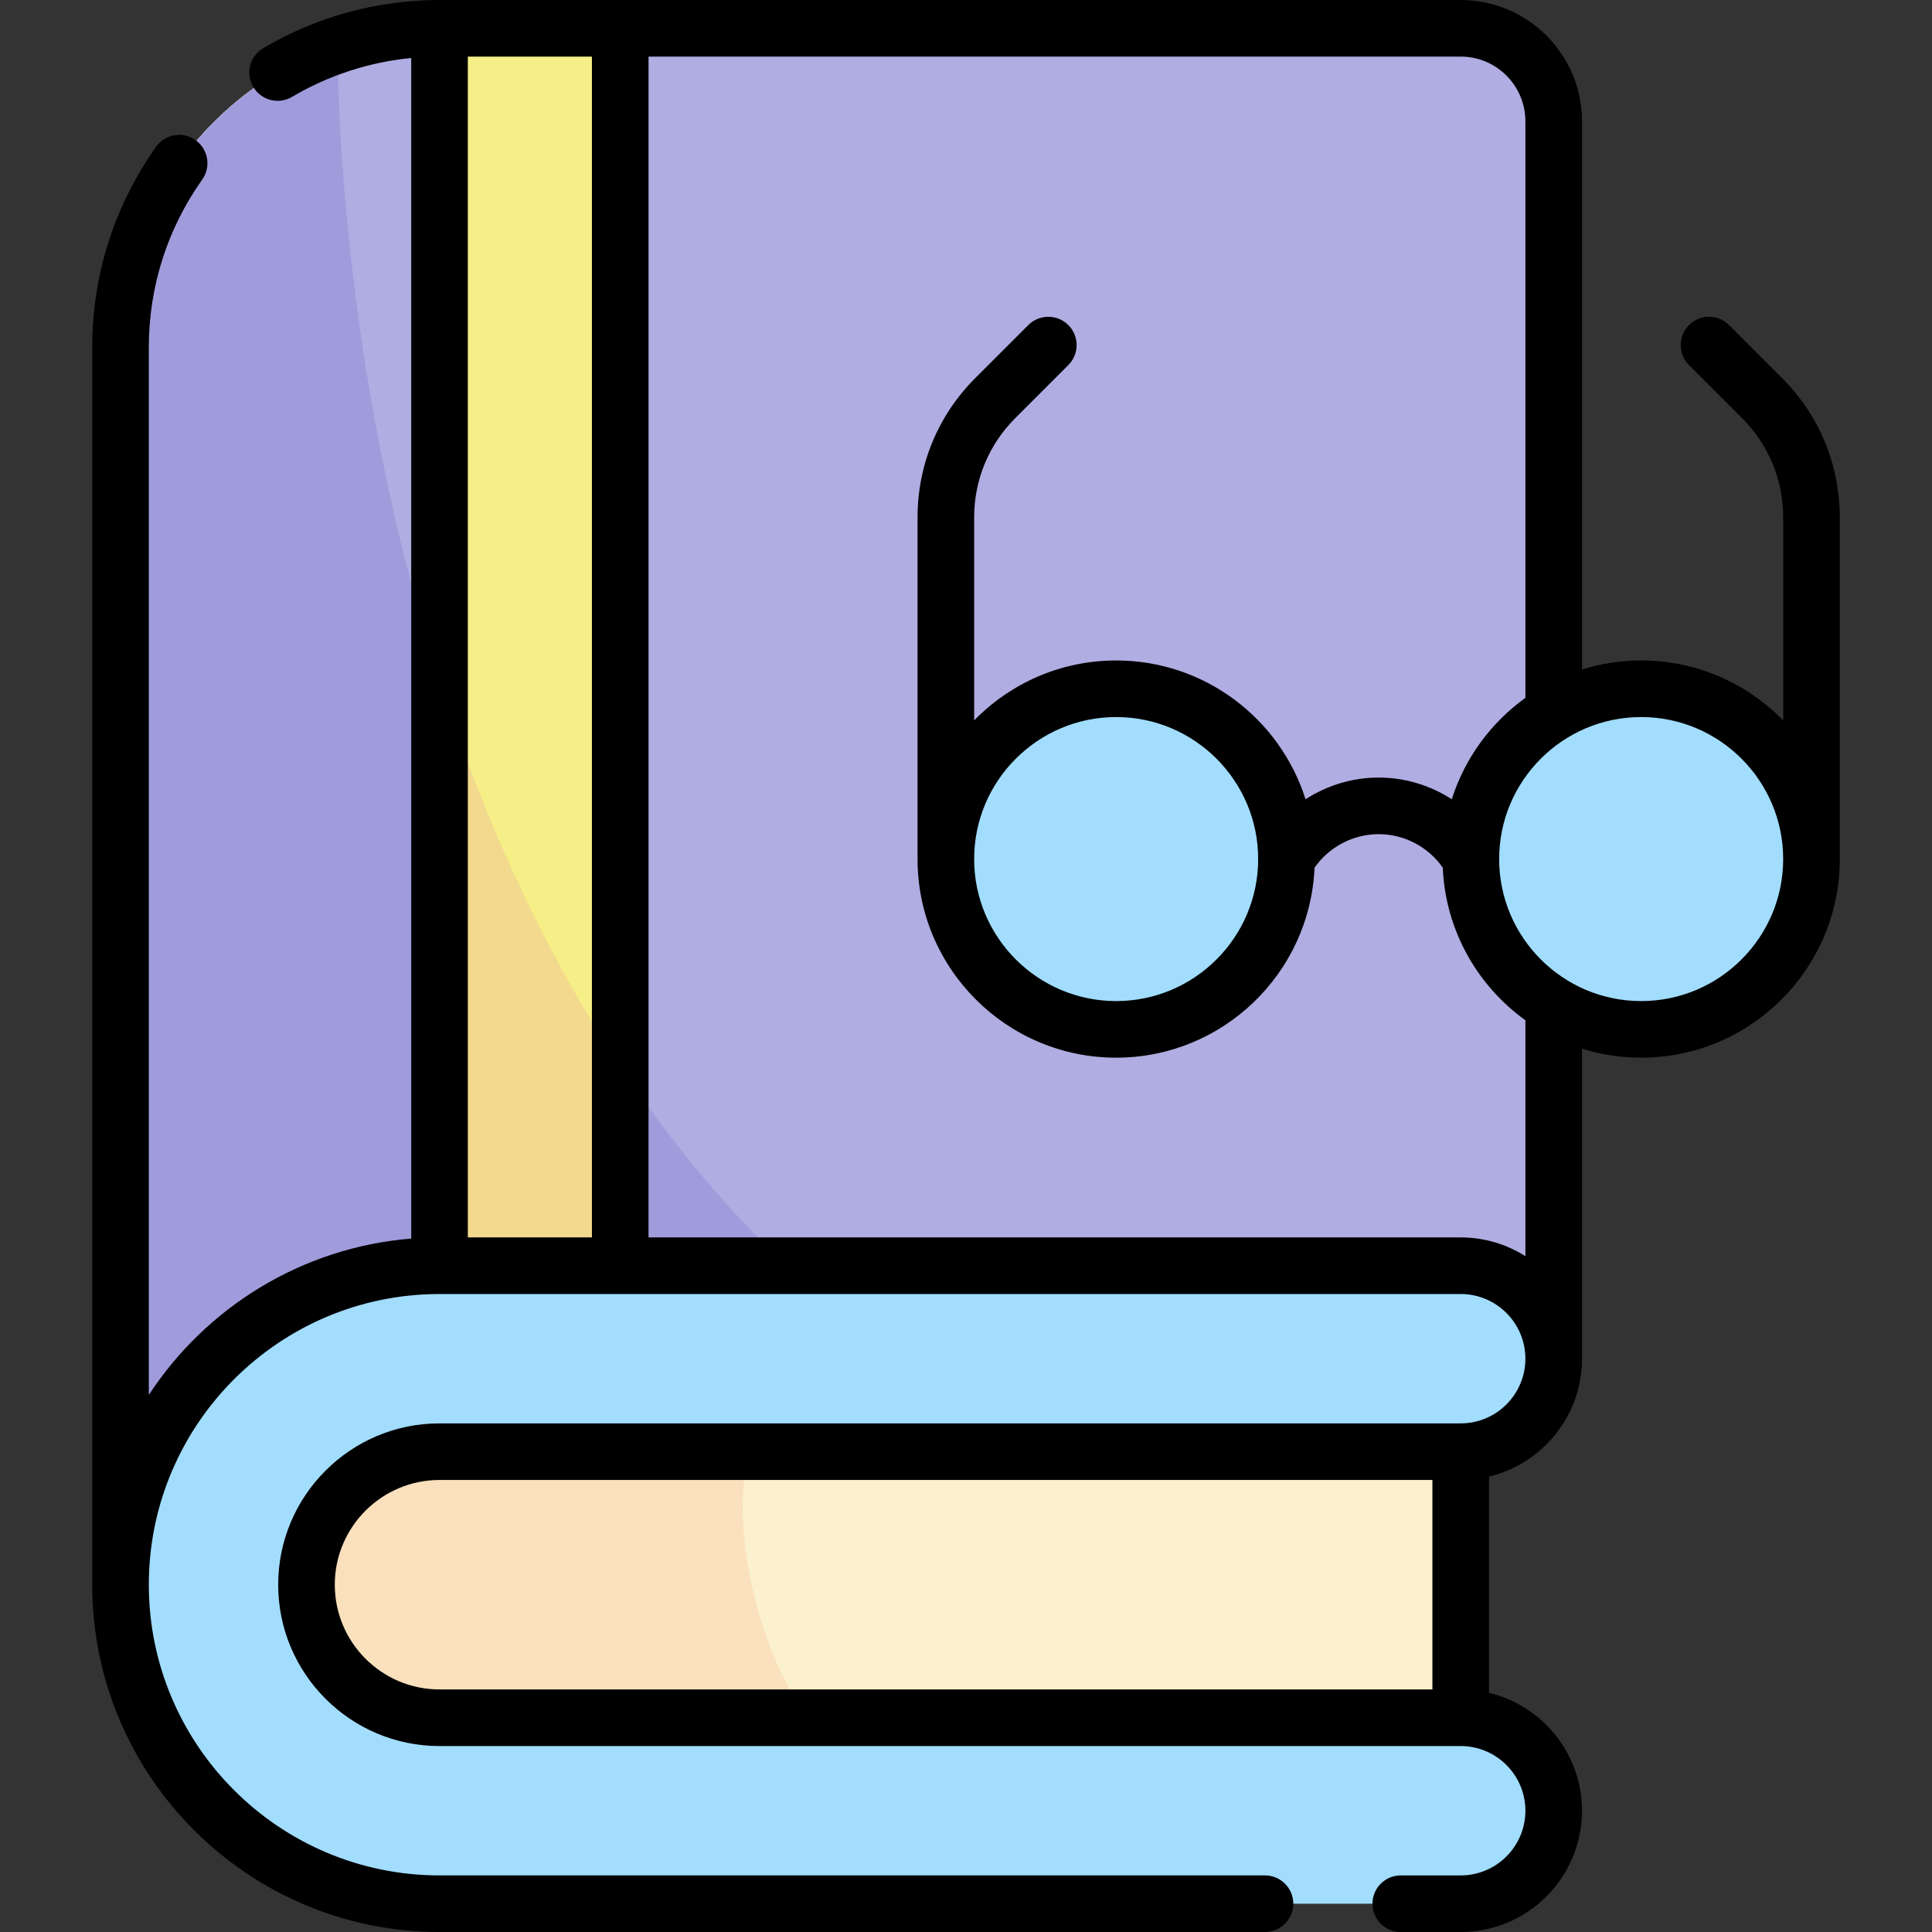 <svg id="Capa_1" enable-background="new 0 0 512 512" height="512" viewBox="0 0 512 512" width="512" xmlns="http://www.w3.org/2000/svg"><rect x="0" y="0" width="512" height="512" fill="#333333" stroke="none"/><g><path d="m71.677 369.739h315.427v100.451h-315.427z" fill="#fbf1cf"/><path d="m201.402 369.739h-129.725v100.451h150.165v-8.24c-20.29-12.559-32.041-66.285-20.439-82.49v-9.721z" fill="#fae0bd"/><path d="m411.744 32.14c0-13.609-11.032-24.64-24.64-24.64h-270.628c-46.613 0-84.536 37.923-84.536 84.537v327.927l49.128-59.896h330.676z" fill="#f6ee86"/><path d="m238.438 360.068c-129.042-91.438-148.251-277.067-149.008-348.105-33.385 11.308-57.49 42.919-57.49 80.074v327.927l49.128-59.896z" fill="#f2d98d"/><path d="m116.476 7.5c-46.613 0-84.536 37.923-84.536 84.537v327.927l49.128-59.896h35.409v-352.568z" fill="#b0ade2"/><path d="m89.43 11.963c-33.385 11.308-57.49 42.919-57.49 80.074v327.927l49.128-59.896h35.409v-179.662c-21.573-67.449-26.665-132.561-27.047-168.443z" fill="#a09cdc"/><path d="m387.103 7.5h-222.736v352.568h247.377v-327.928c0-13.608-11.032-24.64-24.641-24.64z" fill="#b0ade2"/><path d="m164.367 282.543v77.525h74.072c-30.383-21.528-54.675-48.278-74.072-77.525z" fill="#a09cdc"/><path d="m387.103 504.5h-270.627c-46.614 0-84.537-37.922-84.537-84.536s37.923-84.537 84.537-84.537h270.627c13.609 0 24.64 11.032 24.64 24.641s-11.032 24.641-24.64 24.641h-270.627c-19.44 0-35.256 15.815-35.256 35.256 0 19.439 15.816 35.255 35.256 35.255h270.627c13.609 0 24.64 11.032 24.64 24.641s-11.031 24.639-24.64 24.639z" fill="#a2ddfd"/><g fill="#a2ddfd"><circle cx="295.792" cy="227.662" r="45.134"/><circle cx="434.926" cy="227.662" r="45.134"/></g><path d="m472.279 100.212-14.068-14.068c-2.93-2.928-7.678-2.928-10.607 0-2.929 2.93-2.929 7.678 0 10.607l14.068 14.068c7.022 7.021 10.889 16.356 10.889 26.286v53.811c-9.564-9.793-22.897-15.888-37.634-15.888-5.46 0-10.727.837-15.683 2.387v-145.274c0-17.723-14.418-32.141-32.14-32.141h-270.627c-16.451 0-32.607 4.413-46.724 12.763-3.565 2.108-4.746 6.708-2.637 10.273 2.109 3.566 6.709 4.748 10.274 2.637 9.652-5.708 20.447-9.213 31.587-10.304v312.866c-29.078 2.356-54.375 18.286-69.537 41.429v-277.627c0-16.023 4.894-31.395 14.153-44.45 2.396-3.379 1.6-8.06-1.779-10.457-3.379-2.396-8.061-1.6-10.456 1.779-11.068 15.607-16.919 33.978-16.919 53.128v327.928c.001 50.749 41.288 92.035 92.038 92.035h218.756c4.143 0 7.5-3.357 7.5-7.5s-3.357-7.5-7.5-7.5h-218.756c-42.479 0-77.037-34.559-77.037-77.036 0-42.478 34.559-77.036 77.037-77.036h270.627c9.451 0 17.141 7.689 17.141 17.141 0 9.451-7.689 17.14-17.141 17.14h-270.627c-23.576 0-42.756 19.181-42.756 42.756s19.18 42.755 42.756 42.755h270.627c9.451 0 17.141 7.689 17.141 17.141 0 9.451-7.689 17.141-17.141 17.141h-15.886c-4.143 0-7.5 3.357-7.5 7.5s3.357 7.5 7.5 7.5h15.886c17.723 0 32.141-14.418 32.141-32.141 0-15.14-10.525-27.86-24.641-31.248v-57.296c14.115-3.388 24.641-16.108 24.641-31.247v-82.159c4.956 1.55 10.223 2.387 15.683 2.387 29.022 0 52.634-23.611 52.634-52.634v-90.557c-.001-13.938-5.428-27.041-15.283-36.895zm-92.675 347.507h-263.127c-15.305 0-27.756-12.451-27.756-27.755 0-15.305 12.451-27.756 27.756-27.756h263.127zm-222.737-119.791h-32.89v-312.928h32.89zm247.377 4.972c-4.965-3.144-10.841-4.972-17.141-4.972h-215.236v-312.928h215.237c9.451 0 17.141 7.69 17.141 17.141v152.796c-9.109 6.56-16.049 15.947-19.508 26.874-5.693-3.679-12.402-5.749-19.376-5.749s-13.684 2.071-19.377 5.75c-6.742-21.3-26.69-36.783-50.19-36.783-14.737 0-28.07 6.095-37.634 15.888v-53.811c0-9.93 3.866-19.265 10.887-26.286l14.069-14.068c2.93-2.929 2.93-7.678.001-10.606-2.929-2.93-7.678-2.929-10.606-.001l-14.07 14.069c-9.854 9.854-15.281 22.956-15.281 36.893v90.557c0 29.023 23.612 52.634 52.634 52.634 28.258 0 51.376-22.385 52.576-50.353 3.853-5.515 10.209-8.882 16.991-8.882s13.137 3.366 16.991 8.881c.714 16.642 9.191 31.297 21.894 40.445v62.511zm-70.818-105.238c0 20.751-16.883 37.634-37.634 37.634-20.752 0-37.634-16.883-37.634-37.634s16.882-37.634 37.634-37.634c20.751 0 37.634 16.883 37.634 37.634zm101.501 37.634c-20.752 0-37.635-16.883-37.635-37.634s16.883-37.634 37.635-37.634c20.751 0 37.634 16.883 37.634 37.634s-16.883 37.634-37.634 37.634z"/></g></svg>